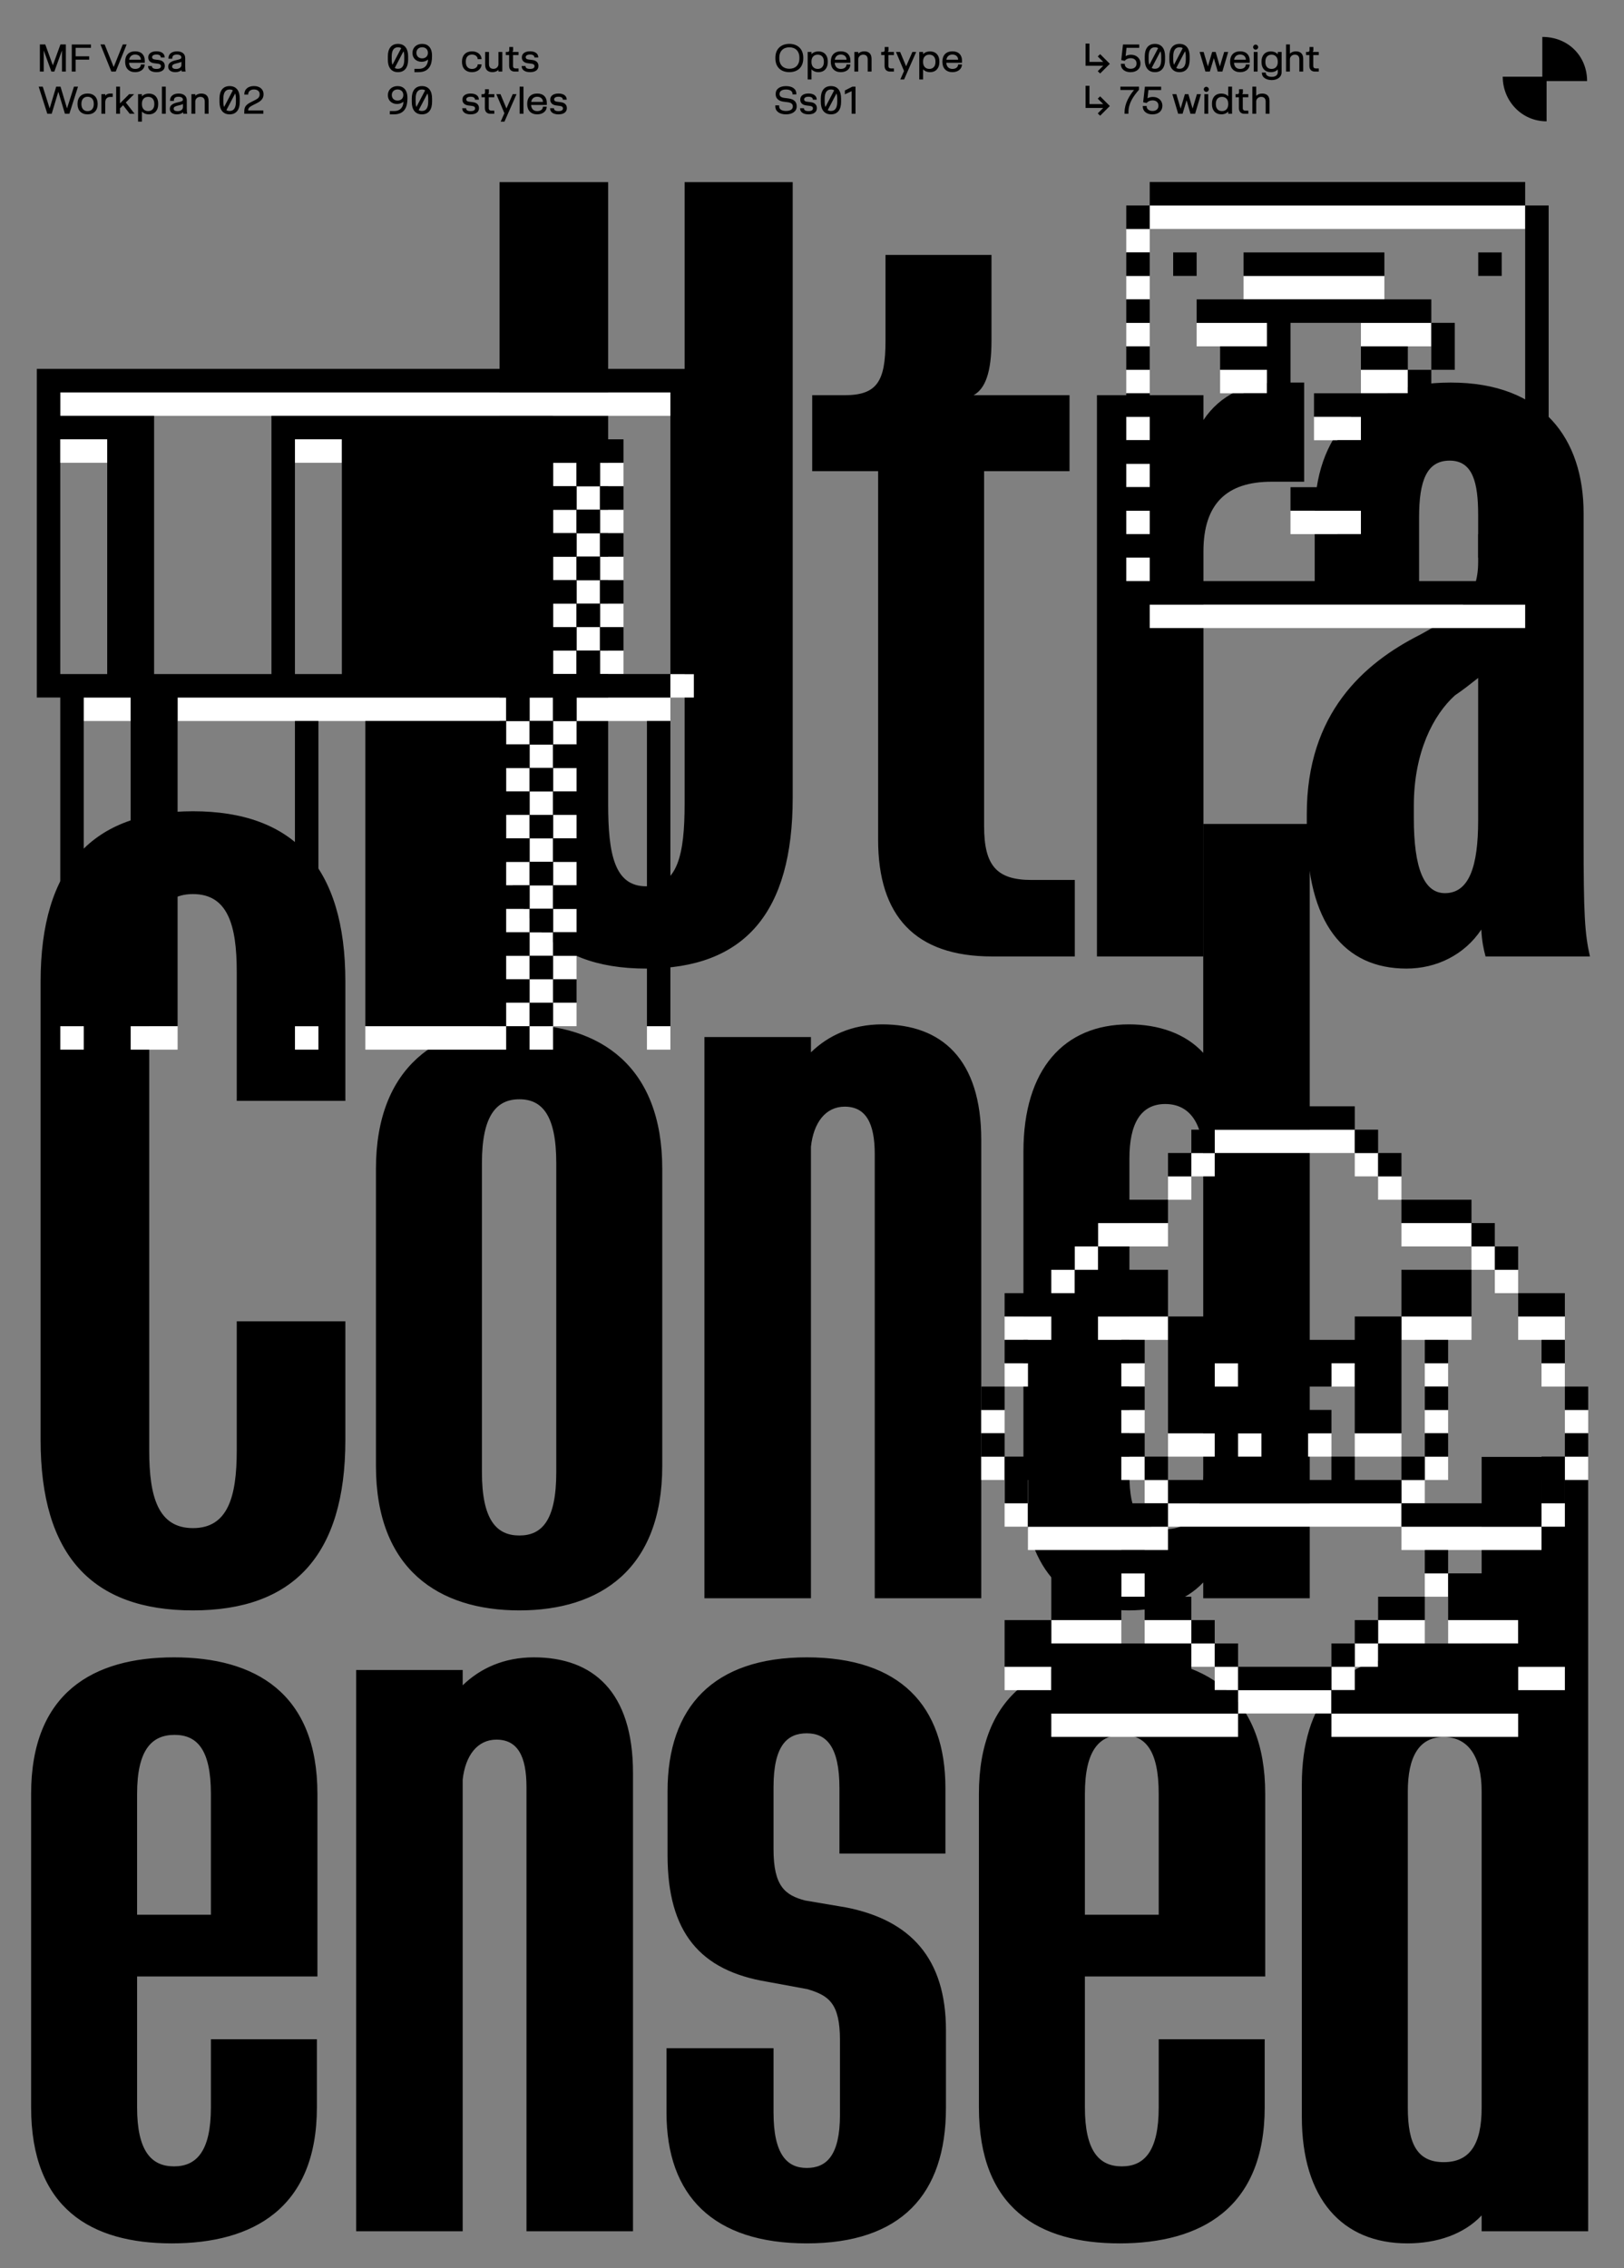 <?xml version="1.0" encoding="UTF-8"?>
<svg id="Calque_1" data-name="Calque 1" xmlns="http://www.w3.org/2000/svg" xmlns:xlink="http://www.w3.org/1999/xlink" viewBox="0 0 616 860">
  <rect x="0" y="0" width="616" height="860" fill="#808080" stroke="none"/>
  <defs>
    <style>
      .cls-1 {
        fill: none;
      }

      .cls-1, .cls-2, .cls-3 {
        stroke-width: 0px;
      }

      .cls-4 {
        clip-path: url(#clippath-4);
      }

      .cls-5 {
        clip-path: url(#clippath-6);
      }

      .cls-6 {
        clip-path: url(#clippath-5);
      }

      .cls-3 {
        fill: #fff;
      }
    </style>
    <clipPath id="clippath">
      <rect class="cls-1" x="-636" width="616" height="860"/>
    </clipPath>
    <clipPath id="clippath-1">
      <rect class="cls-1" x="-636" width="616" height="860"/>
    </clipPath>
    <clipPath id="clippath-2">
      <rect class="cls-1" x="-621.22" y="323.81" width="586.44" height="522.19"/>
    </clipPath>
    <clipPath id="clippath-4">
      <rect class="cls-1" width="616" height="860"/>
    </clipPath>
    <clipPath id="clippath-5">
      <rect class="cls-1" width="616" height="860"/>
    </clipPath>
    <clipPath id="clippath-6">
      <rect class="cls-1" width="616" height="860"/>
    </clipPath>
    <clipPath id="clippath-7">
      <rect class="cls-1" y="126" width="263.19" height="288"/>
    </clipPath>
    <clipPath id="clippath-9">
      <rect class="cls-1" x="361.8" y="419.47" width="240.99" height="244.91"/>
    </clipPath>
    <clipPath id="clippath-11">
      <rect class="cls-1" x="410.9" y="34.96" width="191.1" height="237.16"/>
    </clipPath>
  </defs>
  <g class="cls-4">
    <g class="cls-6">
      <g class="cls-5">
        <path class="cls-2" d="M428.4,559.2v-120c0-13,4.2-20.6,13.6-20.6s14.4,7.6,14.4,20.6v120c0,14-4.6,20.6-14.4,20.6s-13.6-6.6-13.6-20.6M428.2,610.6c11.2,0,21.4-3.4,28.2-10.6v6h40.4v-293.6h-40.4v86.8c-6.8-7.4-17-10.8-28.2-10.8-24.6,0-40,17-40,48.2v126c0,31.2,15.4,48,40,48M267.2,606h40.4v-171.2c1-9.2,5.6-15.2,12.8-15.2,8,0,11.4,6.2,11.4,18v168.4h40.4v-173.8c0-30.6-15-43.8-37.6-43.8-11.4,0-20.4,4.2-27,10.6v-5.8h-40.4v212.8ZM182.8,558.2v-117.2c0-18.2,5.6-24.2,14.2-24.2s14,6,14,24.2v117.2c0,18.2-5.4,24-14,24s-14.2-5.8-14.2-24M197,610.6c30.6,0,54.2-15.6,54.2-54.8v-112.6c0-39-23.6-54.8-54.2-54.8s-54.4,15.8-54.4,54.8v112.6c0,39.2,23.8,54.8,54.4,54.8M73.2,610.6c38,0,57.8-20.8,57.8-64.6v-45h-41.2v49c0,17.6-3.4,29.4-16.6,29.4s-16.6-11.8-16.6-29.4v-181.6c0-17.6,3.4-29.4,16.6-29.4s16.6,11.8,16.6,29.4v49h41.2v-45.2c0-43.6-19.8-64.6-57.8-64.6s-57.8,21-57.8,64.6v173.8c0,43.8,19.6,64.6,57.8,64.6"/>
        <path class="cls-2" d="M536.28,310.25v-4.8c0-20.2,7.4-34.4,15.6-41.8,3-2,6-4.4,8.8-6.6v54c0,17.4-3.4,27.6-12.6,27.6-8,0-11.8-9.6-11.8-28.4M533.48,367.25c11.4,0,22-5.2,28.4-14.8.2,4.2.8,7.2,1.6,10.2h39.6c-2-8.8-2.4-16-2.4-44.8v-123.2c0-28.2-15.4-49.6-50.4-49.6s-51.6,20.8-51.6,50.4v25.8h39.6v-25.2c0-13.6,2.8-21.4,11.6-21.4s10.8,8.4,10.8,20.6v17.8c0,13.6-7,19.4-22,27.6-21.4,10.8-43,29.8-43,68v6c0,35.4,14.2,52.6,37.8,52.6M416.08,362.65h40.4v-153.6c0-18,8.8-26.4,25.8-26.4h12.4v-37.6h-9.8c-11.8,0-22,4.6-28.4,14.2v-9.4h-40.4v212.8ZM376.28,362.65h31.4v-29h-16.4c-13.2,0-18-5.4-18-20.4v-134.6h32.4v-28.8h-36.4c4.4-2.4,6.8-8.6,6.8-20.6v-32.6h-40.2v32.6c0,15.4-3.2,20.6-15.6,20.6h-12.2v28.8h25v139.8c0,28.8,14,44.2,43.2,44.2M245.08,367.25c37.4,0,55.6-21.2,55.6-64.8V69.05h-41v235.8c0,19-2.6,31.2-14.6,31.2s-14.4-12.2-14.4-31.2V69.05h-41.2v233.4c0,43.6,18.4,64.8,55.6,64.8"/>
        <path class="cls-2" d="M534,799.2v-120c0-13,4.2-20.6,13.6-20.6s14.4,7.6,14.4,20.6v120c0,14-4.6,20.6-14.4,20.6s-13.6-6.6-13.6-20.6M533.8,850.6c11.2,0,21.4-3.4,28.2-10.6v6h40.4v-293.6h-40.4v86.8c-6.8-7.4-17-10.8-28.2-10.8-24.6,0-40,17-40,48.2v126c0,31.2,15.4,48,40,48M411.51,726v-45.8c0-16.8,5.6-22.4,14.2-22.4s13.8,5.6,13.8,22.4v45.8h-28ZM424.71,850.6c30.6,0,55-13.2,55-51.6v-25.8h-40.2v25.8c0,16.6-5.4,22.4-14,22.4s-14-5.8-14-22.4v-49.6h68.4v-69.2c0-38.4-23.8-51.8-54.4-51.8s-54.2,13.4-54.2,51.8v118.8c0,38.4,22.8,51.6,53.4,51.6M306.01,850.6c35.6,0,52.8-18.4,52.8-51.4v-29.4c0-27.2-13.4-41.8-38-46.6l-15.4-2.6c-7.6-2-12-5.4-12-19.4v-23.6c0-15.8,5.2-20.4,12.6-20.4s12.4,5,12.4,20.8v24.8h40.2v-24.8c0-31.2-17.2-49.6-52.6-49.6s-52.8,18.8-52.8,50.8v24.2c0,29.4,12.4,43.8,37.8,48l15.2,2.8c8.2,2.4,12.4,5.4,12.4,19.4v28.2c0,15.6-5.2,20.2-12.6,20.2s-12.6-5-12.6-21v-24.4h-40.6v24.4c0,31.6,17.8,49.6,53.2,49.6M135.1,846h40.4v-171.2c1-9.2,5.6-15.2,12.8-15.2,8,0,11.4,6.2,11.4,18v168.4h40.4v-173.8c0-30.6-15-43.8-37.6-43.8-11.4,0-20.4,4.2-27,10.6v-5.8h-40.4v212.8ZM52,726v-45.8c0-16.8,5.6-22.4,14.2-22.4s13.8,5.6,13.8,22.4v45.8h-28ZM65.2,850.6c30.6,0,55-13.2,55-51.6v-25.8h-40.2v25.8c0,16.6-5.4,22.4-14,22.4s-14-5.8-14-22.4v-49.6h68.4v-69.2c0-38.4-23.8-51.8-54.4-51.8s-54.2,13.4-54.2,51.8v118.8c0,38.4,22.8,51.6,53.4,51.6"/>
        <path class="cls-2" d="M92.66,42.1v1.03h7.22v-1.26h-5.74c0-.83.43-1.31,1.73-1.97l1.51-.76c1.43-.73,2.59-1.61,2.59-3.38v-.07c0-1.77-1.38-3.06-3.65-3.06s-3.65,1.29-3.65,3.09v.14h1.48v-.14c0-1.08.9-1.8,2.17-1.8s2.17.64,2.17,1.76v.07c0,1.06-.58,1.62-1.71,2.18l-1.58.8c-1.76.89-2.53,1.7-2.53,3.35M85.88,41.75l3.32-6.32c.18.52.28,1.16.28,1.95v1.26c0,2.33-.85,3.44-2.38,3.44-.48,0-.88-.1-1.22-.32M84.72,38.63v-1.26c0-2.32.85-3.44,2.38-3.44.48,0,.88.11,1.22.32l-3.32,6.32c-.18-.52-.28-1.16-.28-1.95M87.1,43.36c2.67,0,3.85-1.97,3.85-4.73v-1.26c0-2.76-1.18-4.73-3.85-4.73s-3.85,1.97-3.85,4.73v1.26c0,2.76,1.18,4.73,3.85,4.73M72.61,43.14h1.46v-4.75c.08-.95.84-1.66,1.88-1.66,1.23,0,1.71.73,1.71,1.83v4.58h1.46v-4.87c0-1.95-1.13-2.8-2.78-2.8-.93,0-1.77.34-2.27.88v-.66h-1.46v7.45ZM65.88,41.26v-.1c0-.6.54-.86,1.62-1.12.82-.19,1.46-.37,1.9-.6v1.13c0,1.11-1.06,1.58-2.04,1.58-.85,0-1.48-.29-1.48-.88M67.1,43.36c1.05,0,1.84-.32,2.33-.8.02.25.06.43.09.58h1.48c-.08-.39-.15-.95-.15-2.03v-3.09c0-1.62-1.21-2.55-3.11-2.55s-3.25.93-3.25,2.62v.16h1.46v-.16c0-.83.47-1.4,1.75-1.4s1.68.57,1.68,1.02v.09c0,.51-.48.69-2.09,1.04-1.46.32-2.87.94-2.87,2.39v.11c0,1.27,1.12,2.02,2.69,2.02M61.42,43.14h1.46v-10.28h-1.46v10.28ZM53.83,39.54v-.25c0-1.54.88-2.56,2.37-2.56s2.33,1.02,2.33,2.56v.25c0,1.54-.84,2.59-2.33,2.59s-2.37-1.05-2.37-2.59M56.48,43.36c2.3,0,3.52-1.64,3.52-3.75v-.39c0-2.14-1.22-3.72-3.52-3.72-1.17,0-2.08.4-2.65,1.04v-.85h-1.46v10.44h1.46v-3.85c.57.65,1.49,1.08,2.65,1.08M44.06,43.14h1.45v-2.06l1.18-1.18,2.52,3.24h1.84l-3.33-4.28,3.15-3.16h-1.88l-3.48,3.5v-6.34h-1.45v10.28ZM38.46,43.14h1.46v-4.3c0-1.39.78-2.08,1.92-2.08h.91v-1.29h-.98c-.8,0-1.43.31-1.85.82v-.59h-1.46v7.45ZM30.88,39.5v-.17c0-1.62.88-2.64,2.35-2.64s2.34,1.02,2.34,2.64v.17c0,1.62-.88,2.64-2.34,2.64s-2.35-1.02-2.35-2.64M33.23,43.36c2.37,0,3.81-1.47,3.81-3.88v-.14c0-2.41-1.45-3.88-3.81-3.88s-3.82,1.47-3.82,3.88v.14c0,2.41,1.45,3.88,3.82,3.88M17.93,43.14h1.68l2.51-8.37,2.51,8.37h1.68l3.28-10.28h-1.54l-2.63,8.24-2.46-8.24h-1.65l-2.47,8.24-2.62-8.24h-1.55l3.28,10.28Z"/>
        <path class="cls-2" d="M65.3,25.26v-.1c0-.6.54-.86,1.62-1.12.82-.19,1.46-.37,1.9-.6v1.13c0,1.11-1.06,1.58-2.04,1.58-.85,0-1.48-.29-1.48-.88M66.51,27.36c1.05,0,1.84-.32,2.32-.8.02.25.06.43.09.58h1.48c-.08-.39-.15-.95-.15-2.03v-3.09c0-1.62-1.21-2.55-3.11-2.55s-3.25.93-3.25,2.62v.16h1.45v-.16c0-.83.47-1.4,1.75-1.4s1.68.57,1.68,1.02v.09c0,.51-.48.69-2.09,1.04-1.46.32-2.87.94-2.87,2.39v.11c0,1.27,1.12,2.02,2.69,2.02M59.35,27.36c2.07,0,3.16-.93,3.16-2.33v-.06c0-1.25-.83-2.02-2.21-2.21l-1.59-.21c-.66-.08-1.01-.36-1.01-.83v-.06c0-.54.53-.98,1.65-.98s1.65.45,1.65,1.07v.04h1.47v-.04c0-1.32-1.06-2.3-3.12-2.3s-3.12.98-3.12,2.27v.06c0,1.23.83,2,2.16,2.18l1.59.21c.72.1,1.06.41,1.06.88v.06c0,.59-.48,1.02-1.69,1.02s-1.72-.43-1.72-1.04v-.06h-1.47v.06c0,1.34,1.13,2.27,3.18,2.27M48.99,22.63c.22-1.25,1.04-1.94,2.29-1.94,1.46,0,2.16.95,2.16,1.94h-4.45ZM51.27,27.36c2.3,0,3.6-1.4,3.6-2.84v-.07h-1.45v.07c0,.77-.68,1.61-2.14,1.61-1.36,0-2.23-.83-2.33-2.32h5.96v-.85c0-2.03-1.22-3.5-3.63-3.5s-3.81,1.47-3.81,3.88v.14c0,2.41,1.45,3.88,3.81,3.88M42.25,27.14h1.65l4.14-10.28h-1.47l-3.44,8.56-3.44-8.56h-1.59l4.14,10.28ZM27.22,27.14h1.47v-4.52h5.14v-1.26h-5.14v-3.23h5.82v-1.26h-7.29v10.28ZM15.12,27.14h1.47v-8l2.9,8h1.12l2.9-8v8h1.47v-10.28h-2.06l-2.87,7.92-2.87-7.92h-2.06v10.28Z"/>
        <path class="cls-2" d="M475.03,43.14h1.46v-4.75c.08-.95.84-1.66,1.88-1.66,1.22,0,1.71.73,1.71,1.83v4.58h1.46v-4.87c0-1.95-1.13-2.8-2.78-2.8-.93,0-1.77.34-2.27.88v-3.49h-1.46v10.28ZM472.02,43.14h1.48v-1.19h-1.12c-.6,0-.98-.29-.98-.98v-4.09h2.1v-1.19h-2.37c.2-.14.31-.32.31-.71v-1.15h-1.46v1.19c0,.52-.24.67-.73.67h-.59v1.19h1.27v4.09c0,1.58.99,2.17,2.07,2.17M461.18,39.54v-.25c0-1.54.84-2.56,2.33-2.56s2.37,1.02,2.37,2.56v.25c0,1.54-.88,2.59-2.37,2.59s-2.33-1.05-2.33-2.59M463.23,43.36c1.16,0,2.08-.43,2.65-1.08v.85h1.45v-10.28h-1.45v3.67c-.58-.64-1.49-1.04-2.65-1.04-2.3,0-3.52,1.58-3.52,3.72v.39c0,2.11,1.22,3.75,3.52,3.75M456.6,33.87c0,.52.42.97.96.97s.96-.46.96-.97-.42-.96-.96-.96-.96.44-.96.96M456.83,43.14h1.46v-7.45h-1.46v7.45ZM446.89,43.14h1.67l1.53-5.1,1.47,5.1h1.76l2.21-7.45h-1.52l-1.65,5.49-1.6-5.49h-1.31l-1.63,5.48-1.62-5.48h-1.52l2.21,7.45ZM437.19,43.36c2.34,0,3.71-1.37,3.71-3.21v-.14c0-1.71-1.36-3.25-3.56-3.25-.85,0-1.59.21-2.07.52l.34-3.15h4.82v-1.26h-6.16l-.66,5.91,1.32.28c.49-.63,1.31-1,2.25-1,1.37,0,2.23.78,2.23,1.96v.14c0,1.13-.85,1.92-2.23,1.92s-2.23-.8-2.23-1.67v-.21h-1.48v.21c0,1.67,1.37,2.97,3.71,2.97M432.03,34.05v-1.19h-7.05v1.26h5.17c-1.8,2.18-3.59,5.14-3.59,8.43v.58h1.47v-.58c0-3.41,1.89-6.12,4-8.51M411.77,40.93h6.69l-2.07,2.06.91.88,3.68-3.67-3.68-3.67-.91.88,2.07,2.06h-5.22v-6.94h-1.47v8.41Z"/>
        <path class="cls-2" d="M498.75,27.14h1.48v-1.19h-1.12c-.6,0-.98-.29-.98-.98v-4.09h2.1v-1.19h-2.37c.2-.14.31-.32.31-.71v-1.15h-1.46v1.19c0,.52-.24.67-.73.67h-.59v1.19h1.27v4.09c0,1.58.99,2.17,2.07,2.17M487.81,27.14h1.46v-4.75c.08-.95.84-1.66,1.88-1.66,1.23,0,1.71.73,1.71,1.83v4.58h1.46v-4.87c0-1.95-1.13-2.8-2.78-2.8-.93,0-1.77.34-2.27.88v-3.49h-1.46v10.28ZM479.97,23.57v-.25c0-1.54.84-2.59,2.33-2.59s2.37,1.05,2.37,2.59v.25c0,1.54-.88,2.56-2.37,2.56s-2.33-1.02-2.33-2.56M482.39,30.36c2.01,0,3.74-1.03,3.74-3.01v-7.66h-1.45v.88c-.58-.65-1.5-1.07-2.65-1.07-2.3,0-3.52,1.64-3.52,3.75v.39c0,2.14,1.22,3.72,3.52,3.72,1.17,0,2.08-.4,2.65-1.04v1.03c0,1.2-.95,1.79-2.29,1.79s-2.27-.59-2.27-1.52v-.11h-1.47v.11c0,1.9,1.84,2.74,3.74,2.74M475.32,17.87c0,.52.42.97.96.97s.96-.46.96-.97-.42-.96-.96-.96-.96.44-.96.96M475.55,27.14h1.46v-7.45h-1.46v7.45ZM468.12,22.63c.22-1.25,1.04-1.94,2.29-1.94,1.46,0,2.16.95,2.16,1.94h-4.45ZM470.4,27.36c2.3,0,3.6-1.4,3.6-2.84v-.07h-1.46v.07c0,.77-.68,1.61-2.14,1.61-1.36,0-2.23-.83-2.33-2.32h5.96v-.85c0-2.03-1.22-3.5-3.63-3.5s-3.81,1.47-3.81,3.88v.14c0,2.41,1.45,3.88,3.81,3.88M457.23,27.14h1.67l1.53-5.1,1.47,5.1h1.76l2.21-7.45h-1.52l-1.65,5.49-1.6-5.49h-1.31l-1.63,5.48-1.62-5.48h-1.52l2.21,7.45ZM446.18,25.75l3.32-6.32c.18.52.28,1.16.28,1.95v1.26c0,2.32-.85,3.44-2.38,3.44-.48,0-.88-.1-1.22-.32M445.02,22.63v-1.26c0-2.32.85-3.44,2.38-3.44.48,0,.88.1,1.22.32l-3.32,6.32c-.18-.52-.28-1.16-.28-1.95M447.4,27.36c2.67,0,3.85-1.97,3.85-4.73v-1.26c0-2.76-1.18-4.73-3.85-4.73s-3.85,1.97-3.85,4.73v1.26c0,2.76,1.17,4.73,3.85,4.73M436.86,25.75l3.32-6.32c.18.52.28,1.16.28,1.95v1.26c0,2.32-.85,3.44-2.38,3.44-.48,0-.88-.1-1.22-.32M435.69,22.63v-1.26c0-2.32.85-3.44,2.38-3.44.48,0,.88.1,1.22.32l-3.32,6.32c-.18-.52-.28-1.16-.28-1.95M438.07,27.36c2.68,0,3.85-1.97,3.85-4.73v-1.26c0-2.76-1.17-4.73-3.85-4.73s-3.85,1.97-3.85,4.73v1.26c0,2.76,1.18,4.73,3.85,4.73M428.88,27.36c2.34,0,3.71-1.37,3.71-3.21v-.14c0-1.71-1.36-3.25-3.56-3.25-.85,0-1.59.21-2.07.52l.34-3.15h4.82v-1.26h-6.16l-.66,5.91,1.32.28c.49-.63,1.31-1,2.25-1,1.37,0,2.23.78,2.23,1.96v.14c0,1.13-.85,1.92-2.23,1.92s-2.23-.8-2.23-1.67v-.21h-1.48v.21c0,1.67,1.37,2.97,3.71,2.97M411.77,24.93h6.69l-2.07,2.06.91.88,3.68-3.67-3.68-3.67-.91.88,2.07,2.06h-5.22v-6.94h-1.47v8.41Z"/>
        <path class="cls-2" d="M211.85,43.36c2.07,0,3.16-.93,3.16-2.33v-.06c0-1.25-.83-2.02-2.21-2.21l-1.59-.21c-.66-.08-1.02-.36-1.02-.83v-.06c0-.54.53-.98,1.65-.98s1.65.45,1.65,1.07v.04h1.47v-.04c0-1.32-1.06-2.29-3.12-2.29s-3.12.98-3.12,2.27v.06c0,1.23.83,2,2.16,2.18l1.59.21c.72.1,1.07.41,1.07.88v.06c0,.59-.48,1.02-1.69,1.02s-1.72-.43-1.72-1.04v-.06h-1.47v.06c0,1.34,1.13,2.27,3.18,2.27M201.49,38.63c.22-1.25,1.04-1.94,2.29-1.94,1.46,0,2.16.95,2.16,1.94h-4.45ZM203.77,43.36c2.3,0,3.6-1.4,3.6-2.84v-.07h-1.45v.07c0,.77-.68,1.61-2.14,1.61-1.37,0-2.23-.83-2.33-2.32h5.96v-.85c0-2.03-1.22-3.5-3.63-3.5s-3.81,1.47-3.81,3.88v.14c0,2.41,1.45,3.88,3.81,3.88M197.1,43.14h1.46v-10.28h-1.46v10.28ZM189.91,46.13h1.43l4.59-10.44h-1.44l-2.39,5.45-2.27-5.45h-1.57l3.06,7.23-1.41,3.21ZM186.01,43.14h1.48v-1.19h-1.12c-.6,0-.98-.29-.98-.98v-4.09h2.1v-1.19h-2.37c.2-.14.31-.32.31-.71v-1.15h-1.46v1.19c0,.52-.24.67-.73.67h-.59v1.19h1.27v4.09c0,1.58.99,2.17,2.07,2.17M178.52,43.36c2.07,0,3.16-.93,3.16-2.33v-.06c0-1.25-.83-2.02-2.21-2.21l-1.59-.21c-.66-.08-1.01-.36-1.01-.83v-.06c0-.54.53-.98,1.65-.98s1.65.45,1.65,1.07v.04h1.47v-.04c0-1.32-1.06-2.29-3.12-2.29s-3.12.98-3.12,2.27v.06c0,1.23.82,2,2.16,2.18l1.59.21c.72.1,1.06.41,1.06.88v.06c0,.59-.48,1.02-1.69,1.02s-1.71-.43-1.71-1.04v-.06h-1.47v.06c0,1.34,1.13,2.27,3.18,2.27M158.82,41.75l3.32-6.32c.18.52.28,1.16.28,1.95v1.26c0,2.32-.85,3.44-2.38,3.44-.48,0-.88-.11-1.22-.32M157.66,38.63v-1.26c0-2.33.85-3.44,2.38-3.44.48,0,.88.1,1.22.32l-3.32,6.32c-.18-.52-.28-1.16-.28-1.95M160.04,43.36c2.67,0,3.85-1.97,3.85-4.73v-1.26c0-2.76-1.18-4.73-3.85-4.73s-3.85,1.97-3.85,4.73v1.26c0,2.76,1.18,4.73,3.85,4.73M148.62,36.05v-.06c0-1.18.85-2.07,2.18-2.07s2.18.88,2.18,2.07v.06c0,1.21-.85,2.08-2.18,2.08s-2.18-.87-2.18-2.08M150.8,32.64c-2.2,0-3.68,1.46-3.68,3.42v.07c0,1.96,1.48,3.3,3.48,3.3.88,0,1.85-.32,2.41-.88v.11c0,1.57-.9,3.44-3.46,3.44h-1.69v1.26h1.55c4.14,0,5.13-2.91,5.13-5.96v-.32c0-2.98-1.5-4.44-3.75-4.44"/>
        <path class="cls-2" d="M201.07,27.36c2.07,0,3.16-.93,3.16-2.33v-.06c0-1.25-.83-2.02-2.21-2.21l-1.59-.21c-.66-.08-1.02-.36-1.02-.83v-.06c0-.54.53-.98,1.65-.98s1.65.45,1.65,1.07v.04h1.47v-.04c0-1.32-1.06-2.3-3.12-2.3s-3.12.98-3.12,2.27v.06c0,1.23.83,2,2.16,2.18l1.59.21c.72.1,1.06.41,1.06.88v.06c0,.59-.48,1.02-1.69,1.02s-1.72-.43-1.72-1.04v-.06h-1.47v.06c0,1.34,1.13,2.27,3.19,2.27M195.21,27.14h1.48v-1.19h-1.12c-.6,0-.98-.29-.98-.98v-4.09h2.1v-1.19h-2.37c.2-.14.31-.32.31-.71v-1.15h-1.46v1.19c0,.52-.24.67-.73.67h-.59v1.19h1.27v4.09c0,1.58.99,2.17,2.07,2.17M190.53,19.69h-1.46v4.75c-.08.95-.84,1.66-1.88,1.66-1.23,0-1.71-.73-1.71-1.83v-4.58h-1.46v4.87c0,1.95,1.13,2.8,2.78,2.8.93,0,1.77-.34,2.27-.88v.66h1.46v-7.45ZM179.04,27.36c2.32,0,3.61-1.47,3.61-2.9v-.07h-1.46v.07c0,.73-.69,1.68-2.16,1.68s-2.35-.95-2.35-2.64v-.17c0-1.69.88-2.64,2.35-2.64s2.16.95,2.16,1.68v.07h1.46v-.07c0-1.43-1.29-2.9-3.61-2.9s-3.81,1.47-3.81,3.88v.14c0,2.41,1.45,3.88,3.81,3.88M157.95,20.05v-.06c0-1.18.85-2.07,2.18-2.07s2.18.88,2.18,2.07v.06c0,1.21-.85,2.08-2.18,2.08s-2.18-.87-2.18-2.08M160.12,16.64c-2.2,0-3.67,1.46-3.67,3.42v.07c0,1.96,1.48,3.3,3.48,3.3.88,0,1.86-.32,2.41-.88v.11c0,1.57-.9,3.44-3.46,3.44h-1.69v1.26h1.55c4.14,0,5.13-2.91,5.13-5.96v-.32c0-2.98-1.5-4.44-3.75-4.44M149.74,25.75l3.32-6.32c.18.52.28,1.16.28,1.95v1.26c0,2.33-.85,3.44-2.38,3.44-.48,0-.88-.1-1.22-.32M148.58,22.63v-1.26c0-2.32.85-3.44,2.38-3.44.48,0,.88.11,1.22.32l-3.32,6.32c-.18-.52-.28-1.16-.28-1.95M150.96,27.36c2.67,0,3.85-1.97,3.85-4.73v-1.26c0-2.76-1.18-4.73-3.85-4.73s-3.85,1.97-3.85,4.73v1.26c0,2.76,1.18,4.73,3.85,4.73"/>
        <path class="cls-2" d="M324.5,32.86h-1.19l-2.84,1.44v1.46l2.56-1.18v8.56h1.47v-10.28ZM313.97,41.75l3.32-6.32c.18.52.28,1.16.28,1.95v1.26c0,2.33-.85,3.44-2.38,3.44-.48,0-.88-.1-1.22-.32M312.81,38.63v-1.26c0-2.32.85-3.44,2.38-3.44.48,0,.88.11,1.22.32l-3.32,6.32c-.18-.52-.28-1.16-.28-1.95M315.19,43.36c2.67,0,3.85-1.97,3.85-4.73v-1.26c0-2.76-1.17-4.73-3.85-4.73s-3.85,1.97-3.85,4.73v1.26c0,2.76,1.18,4.73,3.85,4.73M306.68,43.36c2.07,0,3.16-.93,3.16-2.33v-.06c0-1.25-.83-2.02-2.21-2.21l-1.59-.21c-.66-.08-1.02-.36-1.02-.83v-.06c0-.54.53-.98,1.65-.98s1.65.45,1.65,1.07v.04h1.47v-.04c0-1.32-1.06-2.3-3.12-2.3s-3.12.98-3.12,2.27v.06c0,1.23.83,2,2.16,2.18l1.59.21c.72.1,1.06.41,1.06.88v.06c0,.59-.48,1.02-1.69,1.02s-1.72-.43-1.72-1.04v-.06h-1.47v.06c0,1.34,1.13,2.27,3.18,2.27M298.13,43.36c2.45,0,4.06-1.15,4.06-2.97v-.17c0-1.69-1.15-2.63-3.04-2.88l-1.68-.22c-1.26-.17-1.77-.68-1.77-1.41v-.16c0-.8.65-1.61,2.44-1.61s2.46.81,2.46,1.62v.24h1.46v-.24c0-1.9-1.62-2.91-3.91-2.91s-3.93,1.01-3.93,2.98v.15c0,1.51,1.1,2.53,2.95,2.77l1.68.22c1.22.16,1.87.67,1.87,1.51v.17c0,.97-.94,1.62-2.58,1.62s-2.6-.65-2.6-1.76v-.36h-1.46v.36c0,1.9,1.6,3.05,4.06,3.05"/>
        <path class="cls-2" d="M358.98,22.63c.22-1.25,1.04-1.94,2.29-1.94,1.46,0,2.16.95,2.16,1.94h-4.45ZM361.26,27.36c2.3,0,3.61-1.4,3.61-2.84v-.07h-1.46v.07c0,.77-.68,1.61-2.14,1.61-1.36,0-2.23-.83-2.33-2.32h5.96v-.85c0-2.03-1.22-3.5-3.63-3.5s-3.81,1.47-3.81,3.88v.14c0,2.41,1.45,3.88,3.81,3.88M350.13,23.54v-.25c0-1.54.88-2.56,2.37-2.56s2.33,1.02,2.33,2.56v.25c0,1.54-.84,2.59-2.33,2.59s-2.37-1.05-2.37-2.59M352.79,27.36c2.3,0,3.52-1.64,3.52-3.75v-.39c0-2.14-1.22-3.72-3.52-3.72-1.17,0-2.08.4-2.65,1.04v-.85h-1.45v10.44h1.45v-3.85c.57.65,1.49,1.08,2.65,1.08M341.5,30.13h1.43l4.59-10.44h-1.43l-2.39,5.45-2.27-5.45h-1.58l3.06,7.23-1.41,3.21ZM337.6,27.14h1.48v-1.19h-1.12c-.6,0-.98-.29-.98-.98v-4.09h2.1v-1.19h-2.37c.2-.14.31-.32.31-.71v-1.15h-1.45v1.19c0,.52-.24.67-.73.67h-.59v1.19h1.27v4.09c0,1.58.99,2.17,2.07,2.17M324.08,27.14h1.46v-4.75c.08-.95.84-1.66,1.88-1.66,1.23,0,1.71.73,1.71,1.83v4.58h1.46v-4.87c0-1.95-1.13-2.8-2.78-2.8-.93,0-1.77.34-2.27.88v-.66h-1.46v7.45ZM316.65,22.63c.22-1.25,1.04-1.94,2.29-1.94,1.46,0,2.16.95,2.16,1.94h-4.45ZM318.93,27.36c2.3,0,3.6-1.4,3.6-2.84v-.07h-1.45v.07c0,.77-.68,1.61-2.14,1.61-1.36,0-2.23-.83-2.33-2.32h5.96v-.85c0-2.03-1.22-3.5-3.63-3.5s-3.81,1.47-3.81,3.88v.14c0,2.41,1.45,3.88,3.81,3.88M307.8,23.54v-.25c0-1.54.88-2.56,2.37-2.56s2.33,1.02,2.33,2.56v.25c0,1.54-.84,2.59-2.33,2.59s-2.37-1.05-2.37-2.59M310.46,27.36c2.3,0,3.52-1.64,3.52-3.75v-.39c0-2.14-1.22-3.72-3.52-3.72-1.17,0-2.08.4-2.65,1.04v-.85h-1.45v10.44h1.45v-3.85c.58.65,1.49,1.08,2.65,1.08M295.6,22.13v-.25c0-2.62,1.62-3.94,3.81-3.94s3.81,1.32,3.81,3.94v.25c0,2.63-1.62,3.94-3.81,3.94s-3.81-1.32-3.81-3.94M299.4,27.36c3.07,0,5.29-1.79,5.29-5.24v-.25c0-3.37-2.23-5.24-5.29-5.24s-5.29,1.86-5.29,5.24v.25c0,3.45,2.23,5.24,5.29,5.24"/>
        <path class="cls-2" d="M586.64,30.73h15.36c0-9.35-7.05-16.73-16.98-16.73v15.07h-15.02c0,9.15,7.14,16.93,16.64,16.93v-15.27Z"/>
      </g>
      <rect class="cls-3" x="22.87" y="148.77" width="231.43" height="8.9"/>
      <rect class="cls-3" x="111.88" y="166.57" width="17.8" height="8.9"/>
      <rect class="cls-3" x="254.29" y="255.58" width="8.9" height="8.9"/>
      <rect class="cls-3" x="245.39" y="389.09" width="8.9" height="8.9"/>
      <rect class="cls-3" x="111.88" y="389.09" width="8.9" height="8.9"/>
      <rect class="cls-3" x="22.87" y="389.09" width="8.9" height="8.9"/>
      <rect class="cls-3" x="200.88" y="389.09" width="8.9" height="8.9"/>
      <rect class="cls-3" x="138.58" y="389.09" width="53.41" height="8.9"/>
      <rect class="cls-3" x="49.57" y="389.09" width="17.8" height="8.9"/>
      <rect class="cls-3" x="209.79" y="175.47" width="8.9" height="8.9"/>
      <rect class="cls-3" x="227.59" y="175.47" width="8.9" height="8.9"/>
      <rect class="cls-3" x="218.69" y="184.37" width="8.9" height="8.9"/>
      <rect class="cls-3" x="227.59" y="193.27" width="8.9" height="8.9"/>
      <rect class="cls-3" x="209.79" y="193.27" width="8.9" height="8.9"/>
      <rect class="cls-3" x="218.69" y="202.17" width="8.9" height="8.9"/>
      <rect class="cls-3" x="209.79" y="211.07" width="8.9" height="8.9"/>
      <rect class="cls-3" x="227.59" y="211.07" width="8.9" height="8.9"/>
      <rect class="cls-3" x="218.69" y="219.97" width="8.9" height="8.9"/>
      <rect class="cls-3" x="209.79" y="228.87" width="8.9" height="8.9"/>
      <rect class="cls-3" x="227.59" y="228.87" width="8.9" height="8.9"/>
      <rect class="cls-3" x="227.59" y="246.68" width="8.9" height="8.9"/>
      <rect class="cls-3" x="218.69" y="237.78" width="8.9" height="8.9"/>
      <rect class="cls-3" x="209.79" y="246.68" width="8.9" height="8.9"/>
      <rect class="cls-3" x="191.98" y="308.98" width="8.9" height="8.9"/>
      <rect class="cls-3" x="200.88" y="300.08" width="8.9" height="8.9"/>
      <rect class="cls-3" x="209.79" y="291.18" width="8.9" height="8.9"/>
      <rect class="cls-3" x="191.98" y="291.18" width="8.9" height="8.9"/>
      <rect class="cls-3" x="209.79" y="308.98" width="8.9" height="8.9"/>
      <rect class="cls-3" x="200.88" y="282.28" width="8.9" height="8.9"/>
      <rect class="cls-3" x="191.98" y="273.38" width="8.9" height="8.9"/>
      <rect class="cls-3" x="209.79" y="273.38" width="8.9" height="8.9"/>
      <rect class="cls-3" x="200.88" y="264.48" width="8.9" height="8.9"/>
      <rect class="cls-3" x="200.88" y="317.88" width="8.9" height="8.9"/>
      <rect class="cls-3" x="209.79" y="326.78" width="8.9" height="8.9"/>
      <rect class="cls-3" x="191.98" y="326.78" width="8.9" height="8.9"/>
      <rect class="cls-3" x="200.88" y="335.69" width="8.9" height="8.9"/>
      <rect class="cls-3" x="191.98" y="344.59" width="8.9" height="8.9"/>
      <rect class="cls-3" x="209.79" y="344.59" width="8.9" height="8.9"/>
      <rect class="cls-3" x="200.88" y="353.49" width="8.9" height="8.9"/>
      <rect class="cls-3" x="191.98" y="362.39" width="8.9" height="8.9"/>
      <rect class="cls-3" x="209.79" y="362.39" width="8.9" height="8.9"/>
      <rect class="cls-3" x="209.79" y="380.19" width="8.9" height="8.9"/>
      <rect class="cls-3" x="200.88" y="371.29" width="8.9" height="8.9"/>
      <rect class="cls-3" x="191.98" y="380.19" width="8.9" height="8.9"/>
      <rect class="cls-3" x="218.69" y="264.48" width="35.6" height="8.9"/>
      <rect class="cls-3" x="67.37" y="264.48" width="124.61" height="8.9"/>
      <rect class="cls-3" x="31.77" y="264.48" width="17.8" height="8.9"/>
      <rect class="cls-2" x="227.59" y="166.57" width="8.9" height="8.9"/>
      <rect class="cls-2" x="227.59" y="184.37" width="8.9" height="8.9"/>
      <rect class="cls-2" x="227.59" y="202.17" width="8.9" height="8.9"/>
      <rect class="cls-2" x="227.59" y="219.97" width="8.9" height="8.9"/>
      <rect class="cls-2" x="227.59" y="237.78" width="8.9" height="8.9"/>
      <rect class="cls-2" x="218.69" y="175.47" width="8.9" height="8.9"/>
      <rect class="cls-2" x="218.69" y="193.27" width="8.9" height="8.9"/>
      <rect class="cls-2" x="218.69" y="211.07" width="8.9" height="8.9"/>
      <rect class="cls-2" x="218.69" y="228.87" width="8.9" height="8.9"/>
      <path class="cls-2" d="M22.86,246.68v-80.11h17.8v89.01h-17.8v-8.9ZM111.87,246.68v-80.11h17.8v89.01h-17.8v-8.9ZM254.29,139.86H13.96v124.61h8.9v124.61h8.9v-124.61h17.8v124.61h17.8v-124.61h124.61v8.9h8.9v-8.9h8.9v8.9h8.9v-8.9h35.6v-8.9h-26.7v-8.9h-8.9v8.9h-8.9v-8.9h8.9v-8.9h-8.9v-8.9h8.9v-8.9h-8.9v-8.9h8.9v-8.9h-8.9v-8.9h8.9v-8.9h-8.9v-8.9h8.9v-8.9h-8.9v-8.9h-106.81v97.91h-44.51v-97.91H22.86v-8.9h231.43v106.81h8.9v-115.71h-8.9Z"/>
      <rect class="cls-2" x="209.79" y="282.28" width="8.9" height="8.9"/>
      <rect class="cls-2" x="209.79" y="300.08" width="8.9" height="8.9"/>
      <rect class="cls-2" x="209.79" y="317.88" width="8.9" height="8.9"/>
      <rect class="cls-2" x="209.79" y="335.69" width="8.9" height="8.9"/>
      <rect class="cls-2" x="200.88" y="273.38" width="8.9" height="8.9"/>
      <rect class="cls-2" x="200.88" y="291.18" width="8.9" height="8.9"/>
      <rect class="cls-2" x="200.88" y="308.98" width="8.9" height="8.9"/>
      <rect class="cls-2" x="200.88" y="326.78" width="8.9" height="8.9"/>
      <rect class="cls-2" x="200.88" y="344.59" width="8.9" height="8.9"/>
      <rect class="cls-2" x="209.79" y="353.49" width="8.9" height="8.9"/>
      <rect class="cls-2" x="200.88" y="362.39" width="8.9" height="8.9"/>
      <rect class="cls-2" x="209.79" y="371.29" width="8.9" height="8.9"/>
      <rect class="cls-2" x="200.88" y="380.19" width="8.9" height="8.9"/>
      <polygon class="cls-2" points="191.98 371.29 191.98 362.39 200.88 362.39 200.88 353.49 191.98 353.49 191.98 344.59 200.88 344.59 200.88 335.69 191.98 335.69 191.98 326.79 200.88 326.79 200.88 317.88 191.98 317.88 191.98 308.98 200.88 308.98 200.88 300.08 191.98 300.08 191.98 291.18 200.88 291.18 200.88 282.28 191.98 282.28 191.98 273.38 183.08 273.38 174.18 273.38 165.28 273.38 156.38 273.38 147.48 273.38 138.58 273.38 138.58 282.28 138.58 291.18 138.58 300.08 138.58 308.98 138.58 317.88 138.58 326.79 138.58 335.69 138.58 344.59 138.58 353.49 138.58 362.39 138.58 371.29 138.58 380.19 138.58 389.09 147.48 389.09 156.38 389.09 165.28 389.09 174.18 389.09 183.08 389.09 191.98 389.09 191.98 380.19 200.88 380.19 200.88 371.29 191.98 371.29"/>
      <polygon class="cls-2" points="111.87 282.28 111.87 291.18 111.87 300.08 111.87 308.98 111.87 317.88 111.87 326.79 111.87 335.69 111.87 344.59 111.87 353.49 111.87 362.39 111.87 371.29 111.87 380.19 111.87 389.09 120.78 389.09 120.78 380.19 120.78 371.29 120.78 362.39 120.78 353.49 120.78 344.59 120.78 335.69 120.78 326.79 120.78 317.88 120.78 308.98 120.78 300.08 120.78 291.18 120.78 282.28 120.78 273.38 111.87 273.38 111.87 282.28"/>
      <polygon class="cls-2" points="245.39 282.28 245.39 291.18 245.39 300.08 245.39 308.98 245.39 317.88 245.39 326.79 245.39 335.69 245.39 344.59 245.39 353.49 245.39 362.39 245.39 371.29 245.39 380.19 245.39 389.09 254.29 389.09 254.29 380.19 254.29 371.29 254.29 362.39 254.29 353.49 254.29 344.59 254.29 335.69 254.29 326.79 254.29 317.88 254.29 308.98 254.29 300.08 254.29 291.18 254.29 282.28 254.29 273.38 245.39 273.38 245.39 282.28"/>
      <rect class="cls-3" x="22.86" y="166.57" width="17.8" height="8.9"/>
      <polygon class="cls-3" points="478.46 437.18 487.31 437.18 496.17 437.18 505.02 437.18 513.88 437.18 513.88 428.33 505.02 428.33 496.17 428.33 487.31 428.33 478.46 428.33 469.6 428.33 460.75 428.33 460.75 437.18 469.6 437.18 478.46 437.18"/>
      <rect class="cls-3" x="451.89" y="437.18" width="8.86" height="8.86"/>
      <rect class="cls-3" x="443.04" y="446.04" width="8.86" height="8.86"/>
      <polygon class="cls-3" points="434.19 472.6 443.04 472.6 443.04 463.74 434.19 463.74 425.33 463.74 416.48 463.74 416.48 472.6 425.33 472.6 434.19 472.6"/>
      <polygon class="cls-3" points="434.19 508.02 443.04 508.02 443.04 499.16 434.19 499.16 425.33 499.16 416.48 499.16 416.48 508.02 425.33 508.02 434.19 508.02"/>
      <polygon class="cls-3" points="549.3 508.02 558.15 508.02 558.15 499.16 549.3 499.16 540.44 499.16 531.59 499.16 531.59 508.02 540.44 508.02 549.3 508.02"/>
      <rect class="cls-3" x="407.62" y="472.6" width="8.86" height="8.86"/>
      <rect class="cls-3" x="398.77" y="481.45" width="8.86" height="8.86"/>
      <polygon class="cls-3" points="398.77 508.02 398.77 499.16 389.91 499.16 381.06 499.16 381.06 508.02 389.91 508.02 398.77 508.02"/>
      <rect class="cls-3" x="381.06" y="516.87" width="8.86" height="8.86"/>
      <rect class="cls-3" x="425.33" y="516.87" width="8.86" height="8.86"/>
      <rect class="cls-3" x="425.33" y="534.58" width="8.86" height="8.86"/>
      <rect class="cls-3" x="425.33" y="552.29" width="8.86" height="8.86"/>
      <rect class="cls-3" x="425.33" y="596.56" width="8.86" height="8.85"/>
      <polygon class="cls-3" points="443.04 614.27 434.18 614.27 434.18 623.13 443.04 623.13 451.89 623.13 451.89 614.27 443.04 614.27"/>
      <polygon class="cls-3" points="412.05 614.27 398.77 614.27 398.77 623.13 412.05 623.13 425.33 623.13 425.33 614.27 412.05 614.27"/>
      <polygon class="cls-3" points="434.19 649.69 398.77 649.69 398.77 658.55 434.19 658.55 469.6 658.55 469.6 649.69 434.19 649.69"/>
      <polygon class="cls-3" points="540.44 649.69 505.02 649.69 505.02 658.55 540.44 658.55 575.86 658.55 575.86 649.69 540.44 649.69"/>
      <polygon class="cls-3" points="584.71 631.98 575.86 631.98 575.86 640.84 584.71 640.84 593.57 640.84 593.57 631.98 584.71 631.98"/>
      <polygon class="cls-3" points="389.91 631.98 381.06 631.98 381.06 640.84 389.91 640.84 398.77 640.84 398.77 631.98 389.91 631.98"/>
      <polygon class="cls-3" points="562.58 614.27 549.3 614.27 549.3 623.13 562.58 623.13 575.86 623.13 575.86 614.27 562.58 614.27"/>
      <rect class="cls-3" x="451.89" y="623.13" width="8.86" height="8.85"/>
      <rect class="cls-3" x="460.75" y="631.98" width="8.86" height="8.85"/>
      <polygon class="cls-3" points="478.46 649.69 487.31 649.69 496.17 649.69 505.02 649.69 505.02 640.84 496.17 640.84 487.31 640.84 478.46 640.84 469.6 640.84 469.6 649.69 478.46 649.69"/>
      <rect class="cls-3" x="434.18" y="561.14" width="8.86" height="8.86"/>
      <rect class="cls-3" x="443.04" y="570" width="88.55" height="8.86"/>
      <rect class="cls-3" x="469.6" y="543.44" width="8.86" height="8.86"/>
      <rect class="cls-3" x="460.75" y="516.87" width="8.86" height="8.86"/>
      <rect class="cls-3" x="505.02" y="516.87" width="8.86" height="8.86"/>
      <rect class="cls-3" x="372.2" y="534.58" width="8.86" height="8.86"/>
      <rect class="cls-3" x="372.2" y="552.29" width="8.86" height="8.86"/>
      <polygon class="cls-3" points="381.06 578.86 389.91 578.86 389.91 570 389.91 561.15 381.06 561.15 381.06 570 381.06 578.86"/>
      <polygon class="cls-3" points="398.77 587.71 407.62 587.71 416.48 587.71 425.33 587.71 434.19 587.71 443.04 587.71 443.04 578.85 434.19 578.85 425.33 578.85 416.48 578.85 407.62 578.85 398.77 578.85 389.91 578.85 389.91 587.71 398.77 587.71"/>
      <rect class="cls-3" x="513.88" y="437.18" width="8.85" height="8.86"/>
      <rect class="cls-3" x="522.73" y="446.04" width="8.85" height="8.86"/>
      <polygon class="cls-3" points="531.59 472.6 540.44 472.6 549.3 472.6 558.15 472.6 558.15 463.74 549.3 463.74 540.44 463.74 531.59 463.74 531.59 472.6"/>
      <rect class="cls-3" x="558.15" y="472.6" width="8.85" height="8.86"/>
      <rect class="cls-3" x="567.01" y="481.45" width="8.85" height="8.86"/>
      <polygon class="cls-3" points="575.86 508.02 584.71 508.02 593.57 508.02 593.57 499.16 584.71 499.16 575.86 499.16 575.86 508.02"/>
      <rect class="cls-3" x="584.71" y="516.87" width="8.85" height="8.86"/>
      <rect class="cls-3" x="540.44" y="516.87" width="8.85" height="8.86"/>
      <rect class="cls-3" x="540.44" y="534.58" width="8.85" height="8.86"/>
      <rect class="cls-3" x="540.44" y="552.29" width="8.85" height="8.86"/>
      <rect class="cls-3" x="540.44" y="596.56" width="8.85" height="8.86"/>
      <polygon class="cls-3" points="540.44 623.13 540.44 614.27 531.59 614.27 522.73 614.27 522.73 623.13 531.59 623.13 540.44 623.13"/>
      <rect class="cls-3" x="513.88" y="623.13" width="8.85" height="8.85"/>
      <rect class="cls-3" x="505.02" y="631.98" width="8.86" height="8.85"/>
      <rect class="cls-3" x="531.59" y="561.15" width="8.85" height="8.86"/>
      <rect class="cls-3" x="496.17" y="543.44" width="8.86" height="8.86"/>
      <rect class="cls-3" x="513.88" y="543.44" width="17.71" height="8.86"/>
      <rect class="cls-3" x="443.04" y="543.44" width="17.71" height="8.86"/>
      <rect class="cls-3" x="593.57" y="534.58" width="8.85" height="8.86"/>
      <rect class="cls-3" x="593.57" y="552.29" width="8.85" height="8.86"/>
      <polygon class="cls-3" points="593.57 570 593.57 561.15 584.71 561.15 584.71 570 584.71 578.86 593.57 578.86 593.57 570"/>
      <polygon class="cls-3" points="540.44 587.71 549.3 587.71 558.15 587.71 567.01 587.71 575.86 587.71 584.71 587.71 584.71 578.85 575.86 578.85 567.01 578.85 558.15 578.85 549.3 578.85 540.44 578.85 531.59 578.85 531.59 587.71 540.44 587.71"/>
      <polygon class="cls-2" points="460.75 419.47 460.75 428.33 469.6 428.33 478.46 428.33 487.31 428.33 496.17 428.33 505.02 428.33 513.88 428.33 513.88 419.47 460.75 419.47"/>
      <rect class="cls-2" x="451.89" y="428.33" width="8.86" height="8.86"/>
      <rect class="cls-2" x="443.04" y="437.18" width="8.86" height="8.86"/>
      <polygon class="cls-2" points="434.19 463.74 443.04 463.74 443.04 454.89 434.19 454.89 425.33 454.89 416.48 454.89 416.48 463.74 425.33 463.74 434.19 463.74"/>
      <rect class="cls-2" x="407.62" y="463.74" width="8.86" height="8.86"/>
      <rect class="cls-2" x="398.77" y="472.6" width="8.86" height="8.86"/>
      <polygon class="cls-2" points="398.77 499.16 398.77 490.31 389.91 490.31 381.06 490.31 381.06 499.16 389.91 499.16 398.77 499.16"/>
      <rect class="cls-2" x="381.06" y="508.02" width="8.86" height="8.86"/>
      <rect class="cls-2" x="425.33" y="508.02" width="8.86" height="8.86"/>
      <rect class="cls-2" x="425.33" y="525.73" width="8.86" height="8.86"/>
      <rect class="cls-2" x="425.33" y="543.44" width="8.86" height="8.86"/>
      <rect class="cls-2" x="425.33" y="587.71" width="8.86" height="8.86"/>
      <polygon class="cls-2" points="443.04 605.42 434.18 605.42 434.18 614.27 443.04 614.27 451.89 614.27 451.89 605.42 443.04 605.42"/>
      <rect class="cls-2" x="451.89" y="614.27" width="8.86" height="8.85"/>
      <rect class="cls-2" x="460.75" y="623.13" width="8.86" height="8.85"/>
      <rect class="cls-2" x="434.18" y="552.29" width="8.86" height="8.86"/>
      <rect class="cls-2" x="469.6" y="534.58" width="8.86" height="8.86"/>
      <rect class="cls-2" x="372.2" y="525.73" width="8.86" height="8.86"/>
      <rect class="cls-2" x="372.2" y="543.44" width="8.86" height="8.86"/>
      <polygon class="cls-2" points="389.91 552.29 381.06 552.29 381.06 561.15 381.06 570 389.91 570 389.91 561.15 389.91 552.29"/>
      <polygon class="cls-2" points="425.33 570 416.48 570 407.62 570 398.77 570 389.91 570 389.91 578.86 398.77 578.86 407.62 578.86 416.48 578.86 425.33 578.86 434.19 578.86 443.04 578.86 443.04 570 434.19 570 425.33 570"/>
      <polygon class="cls-2" points="443.04 481.45 434.18 481.45 425.33 481.45 416.48 481.45 416.48 490.31 416.48 499.16 425.33 499.16 434.18 499.16 443.04 499.16 443.04 490.31 443.04 481.45"/>
      <rect class="cls-2" x="513.88" y="428.33" width="8.85" height="8.86"/>
      <rect class="cls-2" x="522.73" y="437.18" width="8.85" height="8.86"/>
      <polygon class="cls-2" points="531.59 463.74 540.44 463.74 549.3 463.74 558.15 463.74 558.15 454.89 549.3 454.89 540.44 454.89 531.59 454.89 531.59 463.74"/>
      <rect class="cls-2" x="558.15" y="463.74" width="8.85" height="8.86"/>
      <rect class="cls-2" x="567.01" y="472.6" width="8.85" height="8.86"/>
      <polygon class="cls-2" points="575.86 499.16 584.71 499.16 593.57 499.16 593.57 490.31 584.71 490.31 575.86 490.31 575.86 499.16"/>
      <rect class="cls-2" x="584.72" y="508.02" width="8.85" height="8.86"/>
      <rect class="cls-2" x="540.44" y="508.02" width="8.85" height="8.86"/>
      <rect class="cls-2" x="540.44" y="525.73" width="8.85" height="8.86"/>
      <rect class="cls-2" x="540.44" y="543.44" width="8.85" height="8.86"/>
      <rect class="cls-2" x="540.44" y="587.71" width="8.85" height="8.86"/>
      <polygon class="cls-2" points="540.44 614.27 540.44 605.42 531.59 605.42 522.73 605.42 522.73 614.27 531.59 614.27 540.44 614.27"/>
      <rect class="cls-2" x="513.88" y="614.27" width="8.85" height="8.85"/>
      <rect class="cls-2" x="505.02" y="623.13" width="8.86" height="8.85"/>
      <polygon class="cls-2" points="496.17 631.98 487.31 631.98 478.46 631.98 469.6 631.98 469.6 640.84 478.46 640.84 487.31 640.84 496.17 640.84 505.02 640.84 505.02 631.98 496.17 631.98"/>
      <rect class="cls-2" x="531.59" y="552.29" width="8.85" height="8.86"/>
      <rect class="cls-2" x="496.17" y="534.58" width="8.86" height="8.86"/>
      <rect class="cls-2" x="593.57" y="525.73" width="8.85" height="8.85"/>
      <rect class="cls-2" x="593.57" y="543.44" width="8.85" height="8.85"/>
      <polygon class="cls-2" points="584.71 561.15 584.71 570 593.57 570 593.57 561.15 593.57 552.29 584.71 552.29 584.71 561.15"/>
      <polygon class="cls-2" points="567.01 570 558.15 570 549.3 570 540.44 570 531.59 570 531.59 578.86 540.44 578.86 549.3 578.86 558.15 578.86 567.01 578.86 575.86 578.86 584.71 578.86 584.71 570 575.86 570 567.01 570"/>
      <polygon class="cls-2" points="522.73 561.15 513.88 561.15 513.88 552.29 505.02 552.29 505.02 561.15 496.17 561.15 487.31 561.15 478.46 561.15 469.6 561.15 469.6 552.29 460.75 552.29 460.75 561.15 451.89 561.15 443.04 561.15 443.04 570 451.89 570 460.75 570 469.6 570 478.46 570 487.31 570 496.17 570 505.02 570 513.88 570 522.73 570 531.59 570 531.59 561.15 522.73 561.15"/>
      <polygon class="cls-2" points="558.15 499.16 558.15 490.31 558.15 481.45 549.3 481.45 540.44 481.45 531.59 481.45 531.59 490.31 531.59 499.16 540.44 499.16 549.3 499.16 558.15 499.16"/>
      <polygon class="cls-2" points="416.48 614.27 425.33 614.27 425.33 605.42 425.33 596.56 416.48 596.56 407.62 596.56 398.77 596.56 398.77 605.42 398.77 614.27 407.62 614.27 416.48 614.27"/>
      <polygon class="cls-2" points="575.86 596.56 567 596.56 558.15 596.56 549.3 596.56 549.3 605.42 549.3 614.27 558.15 614.27 567 614.27 575.86 614.27 575.86 605.42 575.86 596.56"/>
      <polygon class="cls-2" points="451.89 640.84 451.89 631.98 451.89 623.13 443.04 623.13 434.19 623.13 425.33 623.13 416.48 623.13 407.62 623.13 398.77 623.13 398.77 614.27 389.91 614.27 381.06 614.27 381.06 623.13 381.06 631.98 389.91 631.98 398.77 631.98 398.77 640.84 398.77 649.69 407.62 649.69 416.48 649.69 425.33 649.69 434.19 649.69 443.04 649.69 451.89 649.69 460.75 649.69 469.6 649.69 469.6 640.84 460.75 640.84 451.89 640.84"/>
      <polygon class="cls-2" points="575.86 614.27 575.86 623.13 567 623.13 558.15 623.13 549.3 623.13 540.44 623.13 531.59 623.13 522.73 623.13 522.73 631.98 522.73 640.84 513.88 640.84 505.02 640.84 505.02 649.69 513.88 649.69 522.73 649.69 531.59 649.69 540.44 649.69 549.3 649.69 558.15 649.69 567 649.69 575.86 649.69 575.86 640.84 575.86 631.98 584.71 631.98 593.57 631.98 593.57 623.13 593.57 614.27 584.71 614.27 575.86 614.27"/>
      <polygon class="cls-2" points="513.88 499.16 513.88 508.02 505.02 508.02 496.17 508.02 487.31 508.02 478.46 508.02 469.6 508.02 460.75 508.02 460.75 499.16 451.89 499.16 443.04 499.16 443.04 508.02 443.04 516.87 443.04 525.73 443.04 534.58 443.04 543.44 451.89 543.44 460.75 543.44 460.75 534.58 460.75 525.73 460.75 516.87 469.6 516.87 469.6 525.73 478.46 525.73 487.31 525.73 496.17 525.73 505.02 525.73 505.02 516.87 513.88 516.87 513.88 525.73 513.88 534.58 513.88 543.44 522.73 543.44 531.59 543.44 531.59 534.58 531.59 525.73 531.59 516.87 531.59 508.02 531.59 499.16 522.73 499.16 513.88 499.16"/>
      <rect class="cls-3" x="427.2" y="86.81" width="8.9" height="8.9"/>
      <polygon class="cls-3" points="453.9 86.81 462.8 86.81 471.7 86.81 480.6 86.81 489.5 86.81 498.41 86.81 507.31 86.81 516.21 86.81 525.11 86.81 534.01 86.81 542.91 86.81 551.81 86.81 560.71 86.81 569.61 86.81 578.51 86.81 578.51 77.91 569.61 77.91 560.71 77.91 551.81 77.91 542.91 77.91 534.01 77.91 525.11 77.91 516.21 77.91 507.31 77.91 498.41 77.91 489.5 77.91 480.6 77.91 471.7 77.91 462.8 77.91 453.9 77.91 445 77.91 436.1 77.91 436.1 86.81 445 86.81 453.9 86.81"/>
      <polygon class="cls-3" points="462.8 122.41 453.9 122.41 453.9 131.32 462.8 131.32 471.7 131.32 480.6 131.32 480.6 122.41 471.7 122.41 462.8 122.41"/>
      <polygon class="cls-3" points="507.31 104.61 498.41 104.61 489.5 104.61 480.6 104.61 471.7 104.61 471.7 113.51 480.6 113.51 489.5 113.51 498.41 113.51 507.31 113.51 516.21 113.51 525.11 113.51 525.11 104.61 516.21 104.61 507.31 104.61"/>
      <polygon class="cls-3" points="542.91 131.32 542.91 122.41 534.01 122.41 525.11 122.41 516.21 122.41 516.21 131.32 525.11 131.32 534.01 131.32 542.91 131.32"/>
      <polygon class="cls-3" points="516.21 140.22 516.21 149.12 525.11 149.12 534.01 149.12 534.01 140.22 525.11 140.22 516.21 140.22"/>
      <polygon class="cls-3" points="516.21 158.02 507.31 158.02 498.41 158.02 498.41 166.92 507.31 166.92 516.21 166.92 516.21 158.02"/>
      <polygon class="cls-3" points="498.41 193.62 489.5 193.62 489.5 202.52 498.41 202.52 507.31 202.52 516.21 202.52 516.21 193.62 507.31 193.62 498.41 193.62"/>
      <polygon class="cls-3" points="462.8 140.22 462.8 149.12 471.7 149.12 480.6 149.12 480.6 140.22 471.7 140.22 462.8 140.22"/>
      <polygon class="cls-3" points="445 229.23 436.1 229.23 436.1 238.13 445 238.13 453.9 238.13 462.8 238.13 471.7 238.13 480.6 238.13 489.5 238.13 498.41 238.13 507.31 238.13 516.21 238.13 525.11 238.13 534.01 238.13 542.91 238.13 551.81 238.13 560.71 238.13 569.61 238.13 578.51 238.13 578.51 229.23 569.61 229.23 560.71 229.23 551.81 229.23 542.91 229.23 534.01 229.23 525.11 229.23 516.21 229.23 507.31 229.23 498.41 229.23 489.5 229.23 480.6 229.23 471.7 229.23 462.8 229.23 453.9 229.23 445 229.23"/>
      <rect class="cls-3" x="427.2" y="104.61" width="8.9" height="8.9"/>
      <rect class="cls-3" x="427.2" y="122.41" width="8.9" height="8.9"/>
      <rect class="cls-3" x="427.2" y="140.22" width="8.9" height="8.9"/>
      <rect class="cls-3" x="427.2" y="158.02" width="8.9" height="8.9"/>
      <rect class="cls-3" x="427.2" y="175.82" width="8.9" height="8.9"/>
      <rect class="cls-3" x="427.2" y="193.62" width="8.9" height="8.9"/>
      <rect class="cls-3" x="427.2" y="211.42" width="8.9" height="8.9"/>
      <rect class="cls-2" x="427.2" y="77.91" width="8.9" height="8.9"/>
      <polygon class="cls-2" points="462.8 113.51 453.9 113.51 453.9 122.41 462.8 122.41 471.7 122.41 480.6 122.41 480.6 131.32 471.7 131.32 462.8 131.32 462.8 140.22 471.7 140.22 480.6 140.22 480.6 149.12 471.7 149.12 471.7 158.02 480.6 158.02 489.5 158.02 489.5 149.12 489.5 140.22 489.5 131.32 489.5 122.41 498.41 122.41 507.31 122.41 516.21 122.41 525.11 122.41 534.01 122.41 542.91 122.41 542.91 113.51 534.01 113.51 525.11 113.51 516.21 113.51 507.31 113.51 498.41 113.51 489.5 113.51 480.6 113.51 471.7 113.51 462.8 113.51"/>
      <polygon class="cls-2" points="489.5 104.61 498.41 104.61 507.31 104.61 516.21 104.61 525.11 104.61 525.11 95.71 516.21 95.71 507.31 95.71 498.41 95.71 489.5 95.71 480.6 95.71 471.7 95.71 471.7 104.61 480.6 104.61 489.5 104.61"/>
      <polygon class="cls-2" points="507.31 184.72 498.41 184.72 489.5 184.72 489.5 193.62 498.41 193.62 507.31 193.62 516.21 193.62 516.21 184.72 507.31 184.72"/>
      <polygon class="cls-2" points="525.11 131.32 516.21 131.32 516.21 140.22 525.11 140.22 534.01 140.22 534.01 131.32 525.11 131.32"/>
      <polygon class="cls-2" points="569.61 69.01 560.71 69.01 551.81 69.01 542.91 69.01 534.01 69.01 525.11 69.01 516.21 69.01 507.31 69.01 498.41 69.01 489.5 69.01 480.6 69.01 471.7 69.01 462.8 69.01 453.9 69.01 445 69.01 436.1 69.01 436.1 77.91 445 77.91 453.9 77.91 462.8 77.91 471.7 77.91 480.6 77.91 489.5 77.91 498.41 77.91 507.31 77.91 516.21 77.91 525.11 77.91 534.01 77.91 542.91 77.91 551.81 77.91 560.71 77.91 569.61 77.91 578.51 77.91 578.51 69.01 569.61 69.01"/>
      <polygon class="cls-2" points="560.71 220.33 551.81 220.33 542.91 220.33 534.01 220.33 525.11 220.33 516.21 220.33 507.31 220.33 498.41 220.33 489.5 220.33 480.6 220.33 471.7 220.33 462.8 220.33 453.9 220.33 445 220.33 436.1 220.33 436.1 229.23 445 229.23 453.9 229.23 462.8 229.23 471.7 229.23 480.6 229.23 489.5 229.23 498.41 229.23 507.31 229.23 516.21 229.23 525.11 229.23 534.01 229.23 542.91 229.23 551.81 229.23 560.71 229.23 569.61 229.23 578.51 229.23 578.51 220.33 569.61 220.33 560.71 220.33"/>
      <rect class="cls-2" x="427.2" y="95.71" width="8.9" height="8.9"/>
      <rect class="cls-2" x="427.2" y="113.51" width="8.9" height="8.9"/>
      <rect class="cls-2" x="427.2" y="131.32" width="8.9" height="8.9"/>
      <rect class="cls-2" x="427.2" y="149.12" width="8.9" height="8.9"/>
      <rect class="cls-2" x="427.2" y="166.92" width="8.9" height="8.9"/>
      <rect class="cls-2" x="427.2" y="184.72" width="8.9" height="8.9"/>
      <rect class="cls-2" x="427.2" y="202.52" width="8.9" height="8.9"/>
      <polygon class="cls-2" points="542.91 140.22 551.81 140.22 551.81 131.32 551.81 122.41 542.91 122.41 542.91 131.32 542.91 140.22"/>
      <polygon class="cls-2" points="534.01 149.12 525.11 149.12 516.21 149.12 507.31 149.12 498.41 149.12 498.41 158.02 507.31 158.02 516.21 158.02 516.21 166.92 507.31 166.92 507.31 175.82 516.21 175.82 525.11 175.82 525.11 166.92 525.11 158.02 534.01 158.02 542.91 158.02 542.91 149.12 542.91 140.22 534.01 140.22 534.01 149.12"/>
      <polygon class="cls-2" points="507.31 202.52 507.31 211.42 516.21 211.42 525.11 211.42 534.01 211.42 534.01 202.52 534.01 193.62 525.11 193.62 516.21 193.62 516.21 202.52 507.31 202.52"/>
      <rect class="cls-2" x="445" y="202.52" width="8.9" height="8.9"/>
      <rect class="cls-2" x="445" y="95.71" width="8.9" height="8.9"/>
      <rect class="cls-2" x="560.71" y="95.71" width="8.9" height="8.9"/>
      <polygon class="cls-2" points="578.51 86.81 578.51 95.71 578.51 104.61 578.51 113.51 578.51 122.41 578.51 131.32 578.51 140.22 578.51 149.12 578.51 158.02 578.51 166.92 578.51 175.82 578.51 184.72 578.51 193.62 578.51 202.52 578.51 211.42 578.51 220.33 587.42 220.33 587.42 211.42 587.42 202.52 587.42 193.62 587.42 184.72 587.42 175.82 587.42 166.92 587.42 158.02 587.42 149.12 587.42 140.22 587.42 131.32 587.42 122.41 587.42 113.51 587.42 104.61 587.42 95.71 587.42 86.81 587.42 77.91 578.51 77.91 578.51 86.81"/>
      <rect class="cls-2" x="560.71" y="202.52" width="8.9" height="8.9"/>
    </g>
  </g>
</svg>